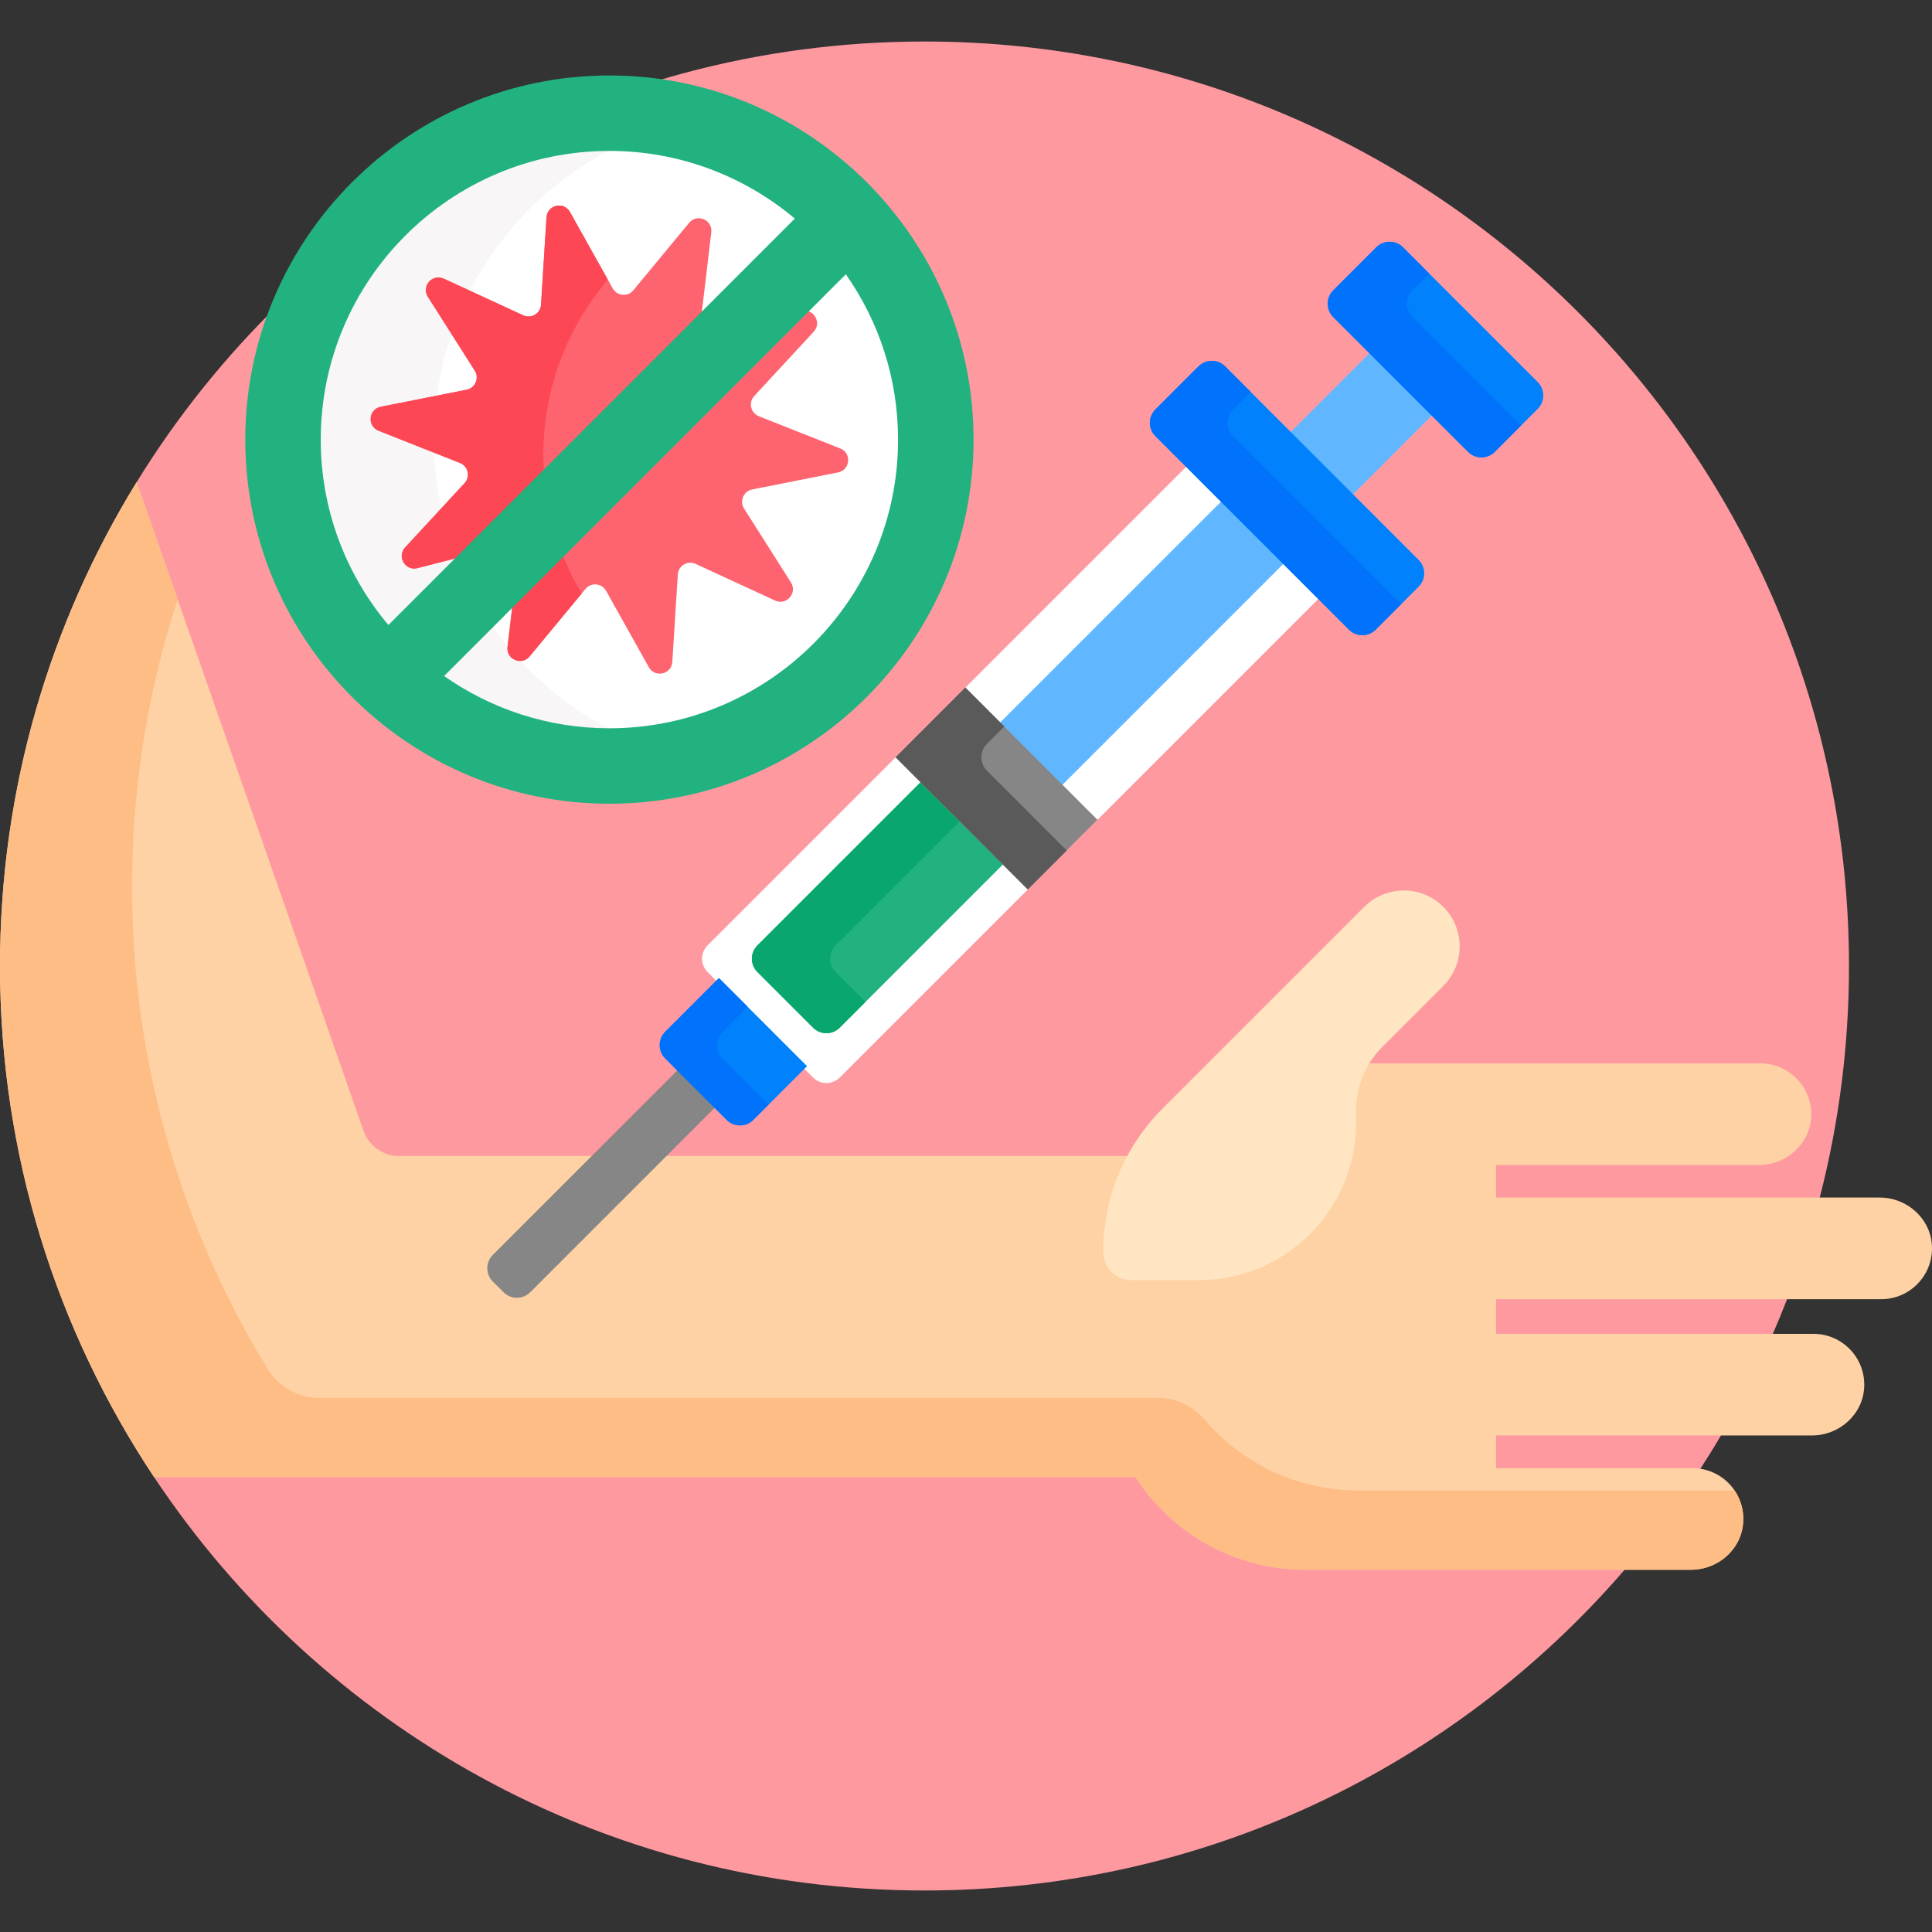 <svg width="68" height="68" viewBox="0 0 68 68" fill="none" xmlns="http://www.w3.org/2000/svg">
<rect x="0" y="0" width="68" height="68" fill="#333333" stroke="none"/>
<g clip-path="url(#clip0)">
<path d="M60.43 50.39H52.523V51.806H59.633L59.847 51.697C60.098 51.311 60.34 50.92 60.574 50.523L60.43 50.39Z" fill="#FE99A0"/>
<path d="M52.523 47.079H62.156L62.398 46.946C62.573 46.544 62.74 46.137 62.899 45.727L62.688 45.594H52.523V47.079Z" fill="#FE99A0"/>
<path d="M4.934 17.728L12.67 39.843C12.875 40.428 13.429 40.821 14.049 40.821H39.756L39.793 40.751C40.117 40.149 40.526 39.599 41.008 39.117L48.113 32.012C48.459 31.666 48.92 31.475 49.41 31.475C49.9 31.475 50.36 31.666 50.706 32.012C51.421 32.727 51.421 33.891 50.706 34.605L48.564 36.748C48.382 36.93 48.22 37.135 48.084 37.358L47.96 37.56H61.962C62.419 37.56 62.844 37.742 63.16 38.073C63.475 38.404 63.637 38.838 63.616 39.296C63.574 40.179 62.826 40.871 61.912 40.871H52.523V42.283H63.883L64.049 42.15C64.721 39.545 65.078 36.814 65.078 34C65.078 16.029 50.51 1.461 32.539 1.461C20.811 1.461 10.534 7.666 4.808 16.972C4.809 16.971 4.809 16.97 4.809 16.97L4.934 17.728Z" fill="#FE99A0"/>
<path d="M36.108 31.049L31.78 26.721L31.525 26.654L24.905 33.274C24.645 33.533 24.645 33.954 24.905 34.213L28.617 37.925C28.876 38.184 29.297 38.184 29.556 37.925L36.176 31.305L36.108 31.049Z" fill="white"/>
<path d="M41.842 16.337L33.98 24.199L34.045 24.452L38.377 28.784L38.631 28.85L46.493 20.988L41.842 16.337Z" fill="white"/>
<path d="M45.95 55.117C43.569 55.117 41.374 53.921 40.078 51.917L40.039 51.856H5.711L5.423 51.989C11.252 60.758 21.22 66.539 32.539 66.539C42.388 66.539 51.214 62.163 57.181 55.25L56.956 55.117H45.95Z" fill="#FE99A0"/>
<path d="M29.88 9.578L29.789 9.449L15.425 23.812L15.555 23.903C17.292 25.122 19.33 25.766 21.449 25.766C27.125 25.766 31.742 21.148 31.742 15.473C31.742 13.354 31.098 11.316 29.88 9.578Z" fill="white"/>
<path d="M13.568 22.084L13.662 22.195L28.172 7.685L28.061 7.592C26.209 6.036 23.862 5.18 21.449 5.18C15.774 5.18 11.156 9.797 11.156 15.473C11.156 17.885 12.013 20.233 13.568 22.084Z" fill="white"/>
<path d="M15.555 23.903C17.292 25.122 19.33 25.766 21.449 25.766C21.518 25.766 21.587 25.762 21.655 25.76C19.892 24.884 18.386 23.569 17.28 21.957L15.425 23.812L15.555 23.903Z" fill="#F8F6F6"/>
<path d="M13.568 22.084L13.662 22.195L16.1 19.757C15.567 18.433 15.273 16.987 15.273 15.473C15.273 10.963 17.874 7.064 21.657 5.184C21.588 5.183 21.518 5.18 21.449 5.18C15.774 5.18 11.156 9.797 11.156 15.473C11.156 17.885 12.013 20.233 13.568 22.084Z" fill="#F8F6F6"/>
<path d="M66.161 42.15H52.656V41.004H61.911C62.874 41.004 63.703 40.264 63.748 39.302C63.796 38.275 62.978 37.428 61.962 37.428H48.041C47.751 37.926 47.596 38.494 47.596 39.086V39.522C47.596 42.506 45.177 44.924 42.193 44.924H39.824C39.347 44.924 38.96 44.537 38.96 44.06C38.96 42.861 39.261 41.709 39.825 40.688H14.049C13.485 40.688 12.982 40.332 12.795 39.799L4.809 16.97C1.76 21.924 0 27.756 0 34C0 40.652 1.998 46.836 5.423 51.989H39.967C41.235 53.951 43.44 55.25 45.95 55.25H59.521C60.484 55.25 61.312 54.51 61.357 53.548C61.406 52.521 60.587 51.674 59.571 51.674H52.656V50.523H63.777C64.74 50.523 65.569 49.783 65.614 48.821C65.662 47.794 64.844 46.947 63.828 46.947H52.656V45.727H66.212C67.228 45.727 68.046 44.879 67.998 43.852C67.953 42.89 67.124 42.15 66.161 42.15Z" fill="#FED2A4"/>
<path d="M47.81 52.461C45.642 52.461 43.702 51.492 42.396 49.964C41.986 49.485 41.393 49.2 40.762 49.2H11.239C10.496 49.2 9.808 48.812 9.42 48.179C6.394 43.238 4.648 37.429 4.648 31.211C4.648 27.679 5.212 24.28 6.253 21.096L4.809 16.97C1.76 21.924 0 27.756 0 34C0 40.652 1.998 46.836 5.423 51.989H39.967C41.235 53.951 43.44 55.25 45.95 55.25H59.521C60.446 55.25 61.257 54.567 61.35 53.646C61.395 53.205 61.276 52.794 61.051 52.461H47.81Z" fill="#FFBD86"/>
<path d="M47.728 39.522V39.086C47.728 38.244 48.063 37.437 48.658 36.841L50.8 34.699C51.568 33.931 51.568 32.686 50.8 31.918C50.032 31.15 48.787 31.15 48.019 31.918L40.913 39.024C39.577 40.359 38.827 42.171 38.827 44.06C38.827 44.611 39.273 45.057 39.824 45.057H42.193C45.25 45.057 47.728 42.579 47.728 39.522Z" fill="#FFE5C2"/>
<path d="M23.931 37.583L17.346 44.168C17.087 44.427 17.087 44.848 17.346 45.107L17.723 45.483C17.982 45.743 18.402 45.743 18.662 45.483L25.246 38.899L23.931 37.583Z" fill="#868686"/>
<path d="M25.304 34.425L23.414 36.315C23.154 36.575 23.154 36.995 23.414 37.254L25.575 39.416C25.835 39.675 26.255 39.675 26.515 39.416L28.405 37.526L25.304 34.425Z" fill="#0182FC"/>
<path d="M25.429 37.254C25.17 36.995 25.17 36.575 25.429 36.315L26.312 35.432L25.304 34.425L23.414 36.315C23.154 36.575 23.154 36.995 23.414 37.254L25.575 39.416C25.835 39.675 26.255 39.675 26.515 39.416L27.053 38.878L25.429 37.254Z" fill="#0172FB"/>
<path d="M26.659 33.274C26.399 33.533 26.399 33.954 26.659 34.213L28.617 36.171C28.876 36.431 29.297 36.431 29.556 36.171L35.387 30.34L32.49 27.443L26.659 33.274Z" fill="#22B27F"/>
<path d="M33.867 28.82L32.49 27.443L26.659 33.274C26.399 33.533 26.399 33.954 26.659 34.213L28.617 36.171C28.876 36.43 29.297 36.43 29.556 36.171L30.464 35.263L29.413 34.213C29.154 33.954 29.154 33.533 29.413 33.274L33.867 28.82Z" fill="#09A76D"/>
<path d="M45.331 15.303L48.289 12.345L50.481 14.537L47.524 17.495L45.331 15.303Z" fill="#60B7FF"/>
<path d="M35.109 25.523L43.064 17.569L45.256 19.761L37.301 27.716L35.109 25.523Z" fill="#60B7FF"/>
<path d="M47.48 22.163L40.667 15.35C40.407 15.091 40.407 14.671 40.667 14.411L42.182 12.895C42.442 12.636 42.862 12.636 43.121 12.895L49.934 19.708C50.194 19.968 50.194 20.388 49.934 20.647L48.419 22.163C48.159 22.422 47.739 22.422 47.48 22.163Z" fill="#0182FC"/>
<path d="M43.397 15.35C43.138 15.091 43.138 14.671 43.397 14.411L44.017 13.791L43.121 12.895C42.862 12.636 42.442 12.636 42.182 12.895L40.667 14.411C40.407 14.671 40.407 15.091 40.667 15.35L47.48 22.163C47.739 22.422 48.159 22.422 48.419 22.163L49.314 21.267L43.397 15.35Z" fill="#0172FB"/>
<path d="M31.519 26.655L33.973 24.2L38.624 28.851L36.169 31.305L31.519 26.655Z" fill="#868686"/>
<path d="M34.735 26.184L35.35 25.569L33.98 24.199L31.525 26.654L36.176 31.305L37.546 29.934L34.735 27.123C34.476 26.864 34.476 26.444 34.735 26.184Z" fill="#5A5A5A"/>
<path d="M51.671 15.904L46.925 11.159C46.666 10.899 46.666 10.479 46.925 10.22L48.441 8.704C48.7 8.444 49.121 8.444 49.38 8.704L54.126 13.45C54.385 13.709 54.385 14.129 54.126 14.389L52.61 15.904C52.351 16.164 51.93 16.164 51.671 15.904Z" fill="#0182FC"/>
<path d="M49.715 11.159C49.455 10.899 49.455 10.479 49.715 10.22L50.305 9.629L49.38 8.704C49.121 8.445 48.7 8.445 48.441 8.704L46.925 10.22C46.666 10.479 46.666 10.9 46.925 11.159L51.671 15.904C51.931 16.164 52.351 16.164 52.61 15.904L53.535 14.979L49.715 11.159Z" fill="#0172FB"/>
<path d="M20.061 7.462L21.566 10.15C21.718 10.421 22.094 10.456 22.292 10.216L24.256 7.842C24.537 7.503 25.087 7.738 25.035 8.176L24.672 11.236C24.635 11.544 24.92 11.793 25.221 11.716L28.205 10.949C28.632 10.84 28.939 11.354 28.639 11.677L26.547 13.939C26.336 14.167 26.42 14.536 26.709 14.65L29.573 15.784C29.983 15.946 29.929 16.543 29.497 16.628L26.474 17.228C26.17 17.289 26.021 17.636 26.188 17.898L27.839 20.5C28.075 20.872 27.681 21.323 27.28 21.138L24.483 19.847C24.201 19.717 23.876 19.911 23.857 20.22L23.663 23.296C23.636 23.735 23.052 23.868 22.837 23.484L21.332 20.795C21.18 20.524 20.804 20.49 20.606 20.729L18.642 23.103C18.361 23.442 17.811 23.207 17.863 22.769L18.226 19.709C18.263 19.401 17.978 19.152 17.677 19.23L14.693 19.996C14.266 20.105 13.96 19.591 14.259 19.268L16.351 17.006C16.562 16.778 16.478 16.41 16.189 16.295L13.325 15.161C12.915 14.999 12.969 14.403 13.401 14.317L16.424 13.717C16.728 13.656 16.877 13.309 16.711 13.047L15.059 10.445C14.823 10.073 15.217 9.623 15.618 9.807L18.416 11.098C18.697 11.228 19.022 11.035 19.042 10.725L19.235 7.65C19.263 7.21 19.846 7.077 20.061 7.462Z" fill="#FE646F"/>
<path d="M19.125 16.004C19.125 13.653 19.981 11.504 21.395 9.846L20.061 7.462C19.846 7.077 19.263 7.21 19.235 7.65L19.042 10.725C19.022 11.035 18.698 11.228 18.416 11.098L15.618 9.807C15.218 9.623 14.823 10.073 15.059 10.445L16.711 13.047C16.877 13.309 16.728 13.656 16.424 13.717L13.401 14.317C12.969 14.403 12.915 14.999 13.325 15.161L16.19 16.295C16.478 16.41 16.562 16.778 16.351 17.006L14.259 19.268C13.96 19.592 14.266 20.106 14.693 19.996L17.677 19.23C17.978 19.153 18.263 19.401 18.226 19.71L17.863 22.77C17.811 23.207 18.361 23.443 18.642 23.103L20.476 20.887C19.619 19.46 19.125 17.79 19.125 16.004Z" fill="#FD4755"/>
<path d="M21.449 2.656C14.382 2.656 8.633 8.406 8.633 15.473C8.633 22.54 14.382 28.289 21.449 28.289C28.516 28.289 34.266 22.54 34.266 15.473C34.266 8.406 28.516 2.656 21.449 2.656ZM11.289 15.473C11.289 9.87 15.847 5.312 21.449 5.312C23.932 5.312 26.209 6.209 27.975 7.694L13.67 21.999C12.185 20.232 11.289 17.956 11.289 15.473ZM21.449 25.633C19.286 25.633 17.28 24.951 15.631 23.794L29.771 9.654C30.928 11.304 31.609 13.309 31.609 15.473C31.609 21.075 27.052 25.633 21.449 25.633Z" fill="#22B27F"/>
</g>
<defs>
<clipPath id="clip0">
<rect width="68" height="68" fill="white"/>
</clipPath>
</defs>
</svg>
